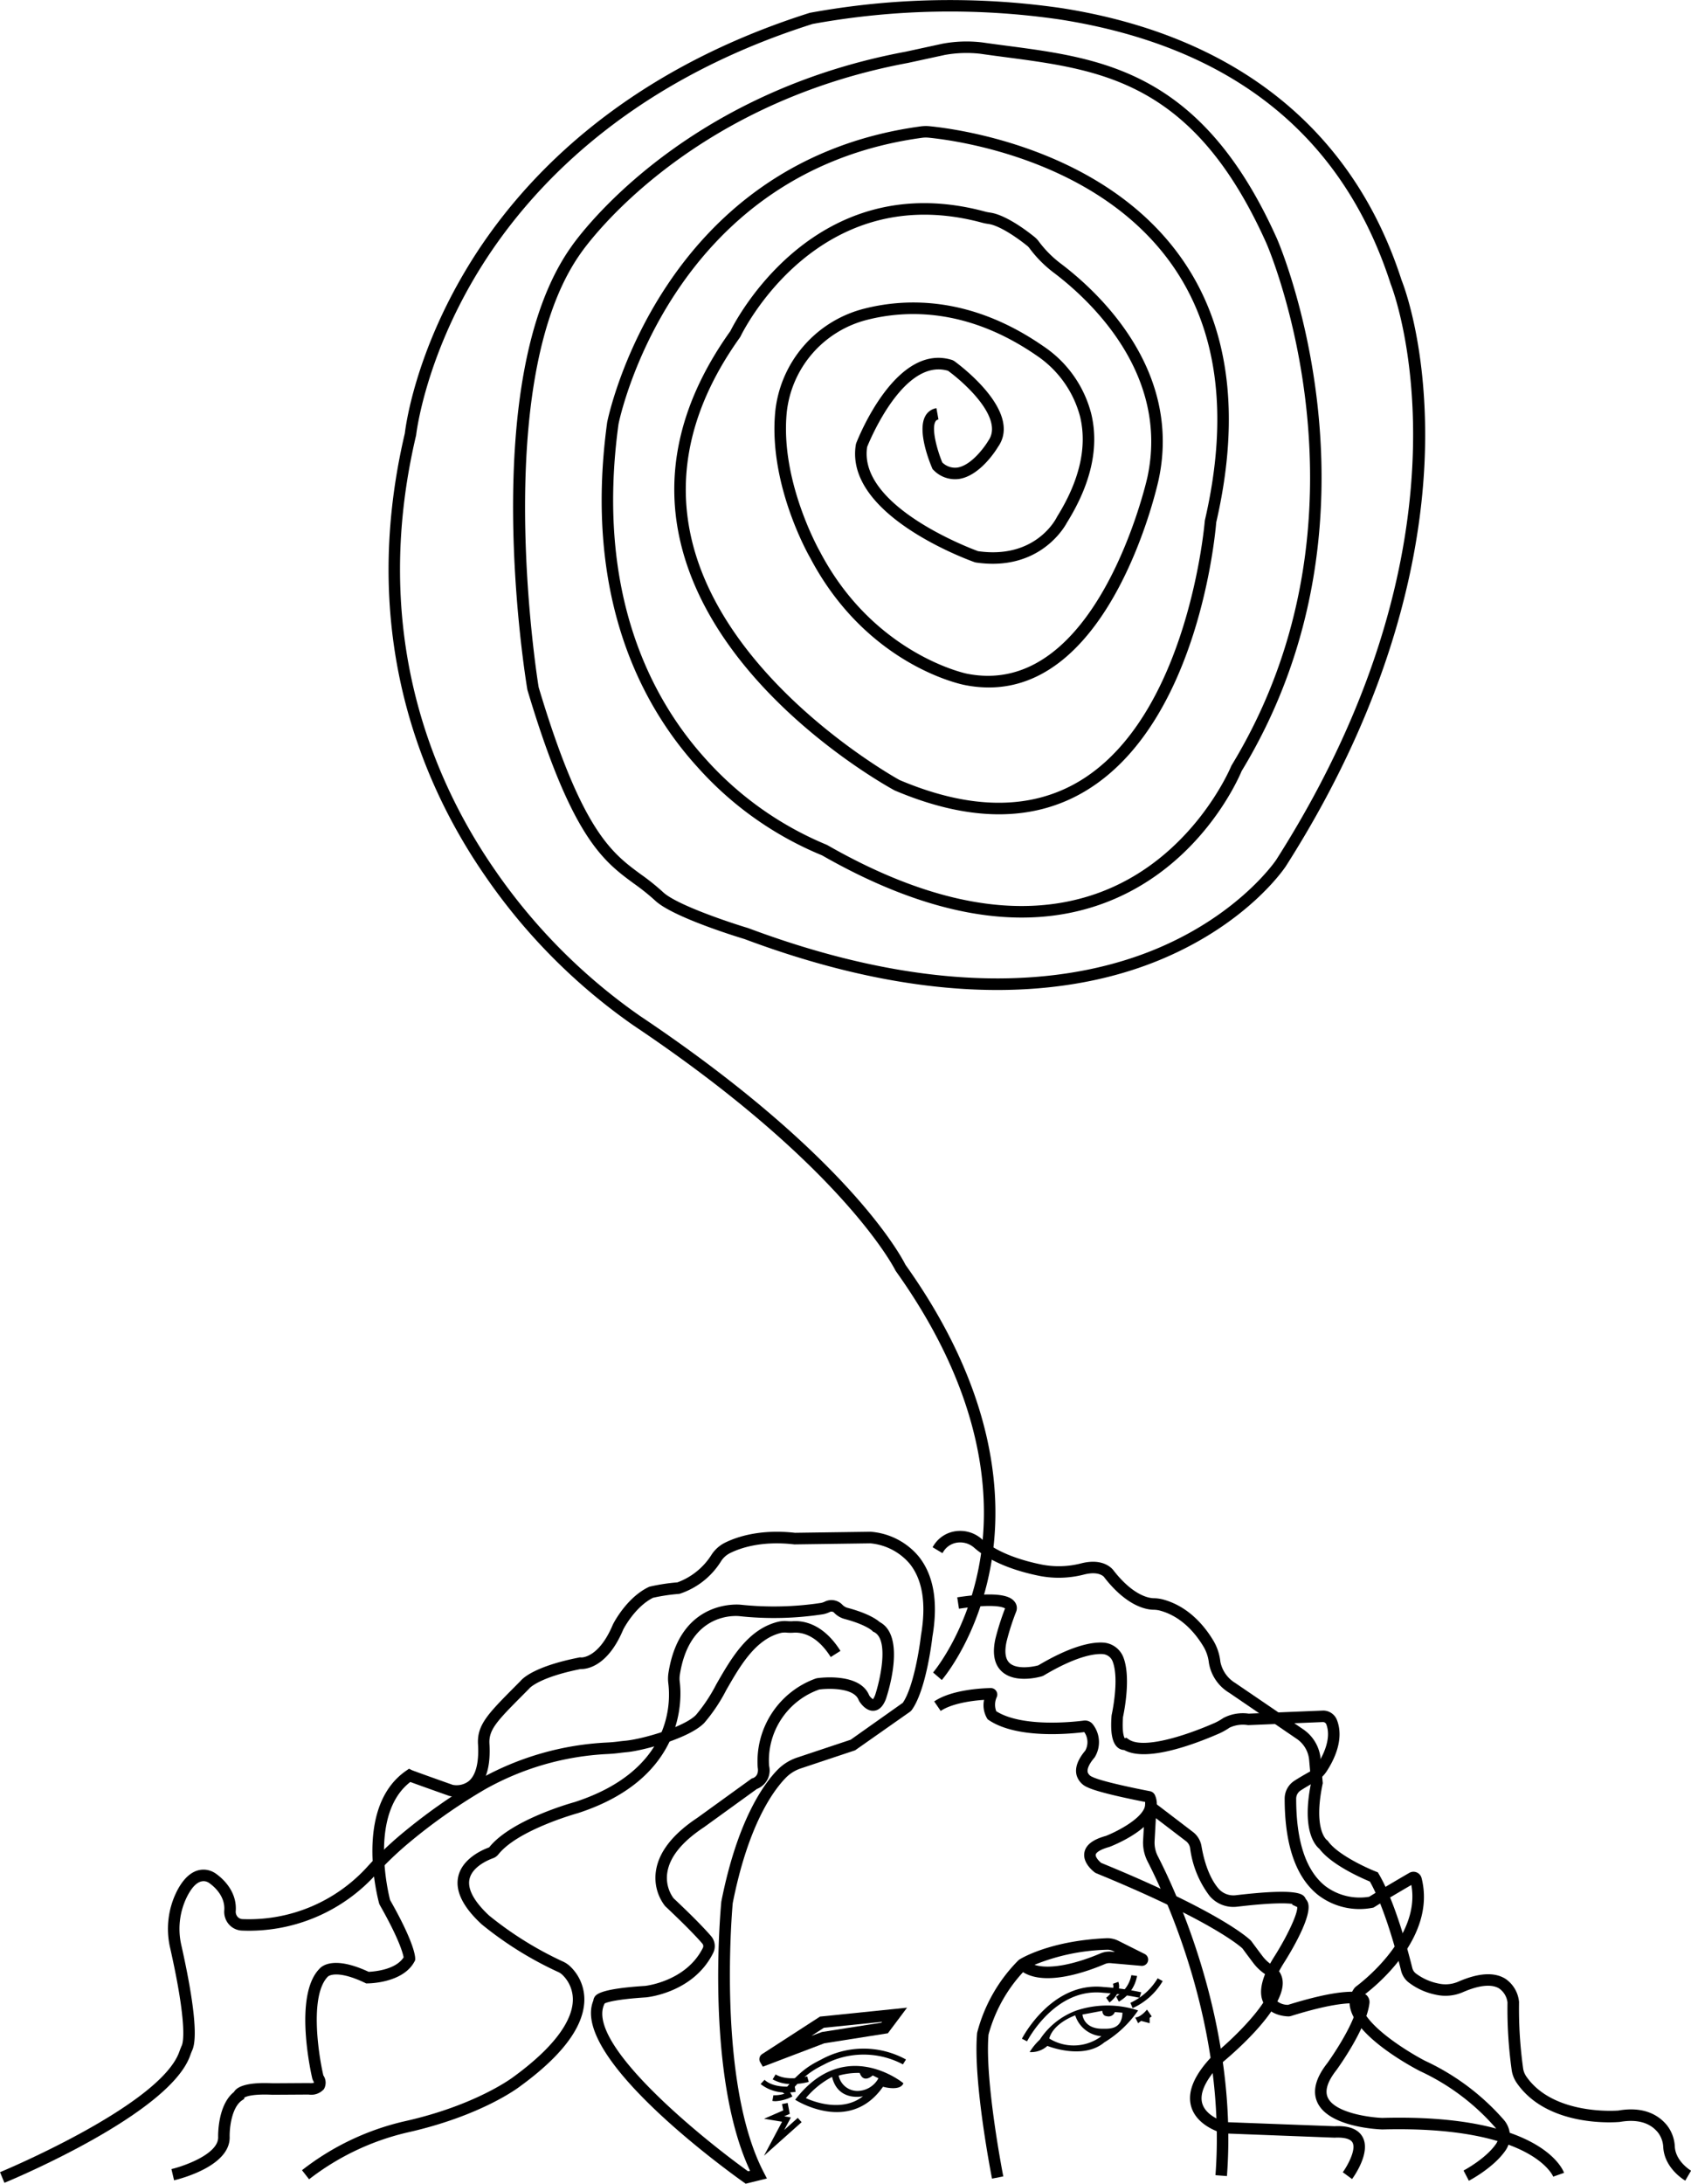 <svg xmlns="http://www.w3.org/2000/svg" width="293.807" height="379.314" viewBox="0 0 293.807 379.314"><defs><style>.a{fill:#040506;}</style></defs><g transform="translate(-14.031 -18.321)"><path d="M14.8,397.48l-.764-1.848c.278-.115,27.833-11.588,31.146-20.906.133-.374.277-.744.439-1.107.2-.446,1.037-3.351-2.031-16.956a14.582,14.582,0,0,1,1.2-9.894c1.747-3.376,3.757-3.849,5.134-3.65a3.82,3.82,0,0,1,1.685.708c1.1.792,3.626,3.005,3.382,6.454a1.334,1.334,0,0,0,.319.991,1.183,1.183,0,0,0,.852.4A27.778,27.778,0,0,0,78,342.418a60.865,60.865,0,0,1,5.424-5.221,98.551,98.551,0,0,1,13.9-9.811,50.165,50.165,0,0,1,22.291-6.393c.644-.033,1.283-.092,1.9-.174.415-.055.831-.1,1.247-.138,3.022-.3,10.16-2.382,12.194-4.474a28.174,28.174,0,0,0,3.508-5.28c2.607-4.555,5.56-9.718,10.912-10.937a5.361,5.361,0,0,1,1.544-.07,5.555,5.555,0,0,0,.762.012c1.825-.142,5.328.322,8.378,5.151l-1.691,1.068c-2.487-3.938-5.152-4.339-6.523-4.225a7.5,7.5,0,0,1-1.042-.008,3.8,3.8,0,0,0-.983.021c-4.5,1.024-7.219,5.783-9.621,9.981a29.318,29.318,0,0,1-3.81,5.681c-2.619,2.694-10.647,4.8-13.351,5.063-.474.047-.869.086-1.262.137-.667.089-1.359.153-2.057.19a48.107,48.107,0,0,0-21.4,6.13,96.273,96.273,0,0,0-13.605,9.607,58.841,58.841,0,0,0-5.247,5.051,29.749,29.749,0,0,1-23.395,9.887,3.181,3.181,0,0,1-2.255-1.064,3.31,3.31,0,0,1-.821-2.462c.173-2.446-1.73-4.1-2.556-4.69a1.826,1.826,0,0,0-.8-.352c-1.068-.146-2.1.717-3.07,2.589a12.575,12.575,0,0,0-1.029,8.536C47.74,366,48.4,372.3,47.442,374.436c-.141.314-.265.633-.379.959C43.452,385.546,15.964,397,14.8,397.48Z"/><path d="M143.594,397.635l-.371-.263c-3.123-2.22-30.155-21.8-26.1-31.548a1.267,1.267,0,0,1,.111-.428c.257-.558.735-1.6,8.871-2.12.041,0,7.13-.758,10.044-6.6a.676.676,0,0,0-.084-.745c-.9-1.046-2.748-3.017-6.424-6.471l-.075-.078a7.992,7.992,0,0,1-1.578-6c.463-3.313,2.895-6.448,7.231-9.32l9.426-6.815.169-.049c.253-.082,1.113-.475.866-1.874a15.288,15.288,0,0,1,10.079-15.438l.218-.058c.3-.045,7.435-1.059,9.07,2.972a2.121,2.121,0,0,0,.673.681,4.438,4.438,0,0,0,.363-.727c.8-2.4,2.522-9.647-.213-10.951l-.175-.083-.131-.143h0s-1.11-1.063-4.782-2.037a3.994,3.994,0,0,1-1.767-1.022.637.637,0,0,0-.826-.179,4.72,4.72,0,0,1-1.173.383,56.111,56.111,0,0,1-14.462.334c-.381-.046-8.668-.92-10.4,10.16a4.563,4.563,0,0,0-.016,1.269c.344,2.735,1.1,16.691-17.7,22.782-.148.042-10.406,2.882-13.805,7.152a2.077,2.077,0,0,1-.933.675c-.848.307-3.66,1.48-4.107,3.685-.347,1.715.846,3.892,3.449,6.3a60.8,60.8,0,0,0,12.707,7.922,4.644,4.644,0,0,1,1.393.928,7.911,7.911,0,0,1,2.395,6.311c-.322,4.458-4.069,9.328-11.139,14.475-.245.191-6.751,5.168-19.721,8.05a44.219,44.219,0,0,0-16.943,8.1l-1.232-1.576A45.416,45.416,0,0,1,84.279,386.8c12.459-2.77,18.858-7.641,18.922-7.69,8.209-5.978,10.155-10.377,10.345-13.02a5.937,5.937,0,0,0-1.8-4.736,2.631,2.631,0,0,0-.8-.525,61.589,61.589,0,0,1-13.229-8.256c-3.224-2.975-4.587-5.72-4.087-8.192.653-3.229,4.292-4.773,5.391-5.169,3.85-4.822,14.4-7.74,14.842-7.862,16.825-5.451,16.72-17.159,16.287-20.618a6.555,6.555,0,0,1,.024-1.825c2.04-13.044,12.5-11.853,12.6-11.839a54.7,54.7,0,0,0,13.9-.317,2.775,2.775,0,0,0,.678-.232,2.628,2.628,0,0,1,3.065.574,1.972,1.972,0,0,0,.875.512c3.616.961,5.119,2.057,5.583,2.467,4.6,2.429,1.464,12.234,1.087,13.355-.492,1.294-1.188,1.972-2.081,2.051-1.4.133-2.406-1.4-2.591-1.711l-.079-.163c-.8-2.133-5.2-2.031-6.833-1.814a13.075,13.075,0,0,0-8.722,13.25,3.428,3.428,0,0,1-2.109,4.018l-9.193,6.648c-3.852,2.551-5.988,5.207-6.383,7.913a5.99,5.99,0,0,0,1.085,4.429c3.708,3.484,5.592,5.5,6.521,6.576a2.673,2.673,0,0,1,.359,2.944c-3.417,6.856-11.341,7.673-11.677,7.7-5.086.328-6.693.83-7.163,1.044l-.056.115c-3.293,6.8,16.554,23.011,24.964,29.048l.35-.085c-7.809-16.649-5.115-45.513-4.994-46.762,2.764-14,7.283-20.321,9.732-22.854a8.56,8.56,0,0,1,3.438-2.159l9.3-3.1,9.058-6.411c1.811-2.618,2.893-9.318,3.16-11.718.945-5.493.281-9.661-1.966-12.45a10.178,10.178,0,0,0-6.826-3.536l-13.2.185-.064-.007c-5.748-.66-9.461.682-11.162,1.542a3.962,3.962,0,0,0-1.488,1.341,13.341,13.341,0,0,1-7.21,5.7l-.173.026a31.842,31.842,0,0,0-4.457.668c-3.167,1.579-5.155,5.455-5.175,5.494-2.753,6.587-6.485,6.923-7.416,6.889-7.222,1.435-8.871,3.319-8.886,3.338l-.076.086-1.035,1.044c-4.48,4.513-5.99,6.034-5.844,8.513.229,3.9-.57,6.614-2.375,8.078a5.506,5.506,0,0,1-4.62.972c-2.142-.757-5.406-1.916-6.752-2.417-7.139,5.5-3.873,19.108-3.517,20.5,4.23,7.446,4.379,9.824,4.366,10.228l-.008.227-.1.2c-1.978,3.79-7.944,3.833-8.2,3.833h-.226l-.2-.1c-5-2.384-6.409-1.112-6.422-1.1-3.2,3.208-1.691,13.359-.805,17.179a2.229,2.229,0,0,1,.1,2.386,2.939,2.939,0,0,1-2.662.941l-6.253.038c-3.53-.173-4.636.32-4.912.494l-.022.215-.384.263c-1.857,1.27-2.178,4.989-2.145,6.315.165,5.107-8.651,7.333-9.656,7.571l-.46-1.948c2.136-.5,8.212-2.613,8.117-5.565-.007-.237-.116-5.557,2.751-7.829.457-.829,2.014-1.747,6.755-1.515l6.31-.039.059.006a2.338,2.338,0,0,0,.781-.055,1.9,1.9,0,0,0-.189-.43l-.1-.259c-.14-.588-3.357-14.436,1.237-19.109.455-.523,2.544-2.263,8.545.53.933-.041,4.694-.34,6.075-2.514-.115-.656-.74-3.122-4.143-9.1l-.1-.227c-.189-.681-4.528-16.745,4.7-23.1l.487-.336.528.265c.014,0,.738.3,7.052,2.532h0a3.474,3.474,0,0,0,2.779-.63c1.247-1.027,1.808-3.238,1.623-6.4-.2-3.372,1.739-5.324,6.421-10.04l1-1.008c.4-.48,2.539-2.543,10.153-4.038l.165-.033.166.024c.01,0,3.05.206,5.533-5.729.123-.251,2.376-4.663,6.222-6.508l.2-.073a34.062,34.062,0,0,1,4.79-.734,11.808,11.808,0,0,0,5.952-4.845,5.978,5.978,0,0,1,2.247-2.014c1.9-.956,6-2.451,12.229-1.75l13.122-.183a12.031,12.031,0,0,1,8.336,4.254c2.641,3.257,3.451,7.971,2.409,14.012-.033.32-1.053,9.278-3.62,12.75l-.227.222-9.577,6.726-9.438,3.145a6.566,6.566,0,0,0-2.633,1.654c-2.3,2.375-6.544,8.359-9.194,21.754-.015.209-2.868,30.783,5.354,46.691l.585,1.132ZM56.4,382.74Zm12.2-2.541Z"/><path d="M248.951,396.824l-1.614-1.181c.84-1.151,2.358-3.927,1.691-5.159-.463-.855-2.156-.9-3.124-.846l-19.358-.745c-.185-.046-4.554-1.176-5.554-4.678-.727-2.55.547-5.54,3.789-8.884l.086-.079c3.97-3.234,10.2-9.508,10.031-12.58a1.473,1.473,0,0,0-.759-1.24,8.738,8.738,0,0,1-2.307-2.079c-.6-.795-1.349-1.792-1.93-2.59-.489-.451-5.685-4.982-25.421-13.062l-.208-.116c-.223-.162-2.166-1.629-1.831-3.481.238-1.313,1.458-2.255,3.728-2.88,1.485-.578,5.782-2.639,6.7-4.842a1.758,1.758,0,0,0,.128-1.059c-2.377-.463-8.183-1.651-10-2.539a3.252,3.252,0,0,1-1.907-2.094c-.334-1.261.17-2.7,1.5-4.281a3.042,3.042,0,0,0-.17-3.219c-2.893.362-11.8,1.147-16.609-2.1l-.154-.1-.106-.151a4.532,4.532,0,0,1-.542-3.248c-2.612.167-5.795.738-7.535,1.924l-1.127-1.652c2.988-2.038,8.266-2.293,9.813-2.322h.013a1.126,1.126,0,0,1,1.053,1.543,3.162,3.162,0,0,0-.1,2.481c4.506,2.841,13.44,1.855,15.208,1.626a1.712,1.712,0,0,1,1.593.673,5.026,5.026,0,0,1,.312,5.687l-.075.1c-.884,1.038-1.29,1.934-1.142,2.522a1.3,1.3,0,0,0,.733.766l.1.044c1.408.713,6.93,1.888,9.972,2.47a1.209,1.209,0,0,1,.879.7,3.737,3.737,0,0,1,.009,3.009c-1.41,3.384-7.258,5.715-7.92,5.97-1.685.468-2.321.993-2.385,1.338-.074.4.48,1.065.951,1.44,21.2,8.69,25.829,13.315,26.015,13.508l.091.108c.582.8,1.35,1.821,1.961,2.632a6.786,6.786,0,0,0,1.792,1.6,3.474,3.474,0,0,1,1.675,2.81c.282,5.028-9.386,13.115-10.718,14.2-2.638,2.735-3.766,5.117-3.263,6.9.614,2.171,3.482,3.108,4.029,3.268l18.946.712c2.471-.136,4.147.5,4.9,1.894C252.234,392.208,249.292,396.359,248.951,396.824Zm-35.5-65.414.009,0Z"/><path d="M283.9,396.41c-.034-.09-3.653-8.887-29.705-8.2-1-.035-9.3-.452-11.269-4.684-.9-1.935-.322-4.229,1.712-6.823.028-.039,4.64-6.391,5.3-10.333-1.041-.174-4.063-.219-11.672,2.158l-.279.046c-.142-.006-3.1.035-4.347-2.193-1.07-1.912-.427-4.73,1.91-8.376,2.257-3.587,4.013-7.433,3.865-8.432l-.9-.419.077-.12c-1.035-.146-3.567-.23-9.6.483a5.418,5.418,0,0,1-4.791-1.861,17.319,17.319,0,0,1-3.388-8.319,1.9,1.9,0,0,0-.715-1.2l-5.239-4-.219,3.952a5.2,5.2,0,0,0,.562,2.659c3.318,6.458,13.988,29.553,12.006,55.559l-1.994-.152c1.941-25.483-8.534-48.153-11.791-54.494a7.186,7.186,0,0,1-.779-3.682l.426-7.723,8.241,6.289a3.9,3.9,0,0,1,1.472,2.444c.7,4.051,1.988,6.242,2.943,7.367a3.443,3.443,0,0,0,3.031,1.17c10.951-1.294,11.663-.162,12.045.447a1.318,1.318,0,0,1,.11.223,1.792,1.792,0,0,1,.4.717c.686,2.33-2.946,8.365-4.075,10.159-1.854,2.893-2.512,5.137-1.857,6.32a3.04,3.04,0,0,0,2.446,1.173c8.056-2.5,11.524-2.494,13.01-2.042a1.619,1.619,0,0,1,1.136,1.727c-.5,4.431-5.53,11.362-5.744,11.655-1.553,1.98-2.048,3.576-1.493,4.772,1.231,2.655,7.25,3.448,9.464,3.529,27.725-.746,31.438,9.119,31.581,9.538Z"/><path d="M269.245,397.12l-.925-1.774c.039-.019,3.861-2.037,5.65-4.639a2.347,2.347,0,0,0-.149-2.846,39.239,39.239,0,0,0-13.06-9.783c-1.147-.59-10.957-5.775-12.125-10.916a4.176,4.176,0,0,1,.757-3.55l.217-.211c.116-.083,11.377-8.247,9.636-17.658-1.613.939-4.458,2.611-6.416,3.833l-.137.086-.159.038a11.814,11.814,0,0,1-9.454-2.187c-3.874-3.053-5.839-8.694-5.842-16.766a3.7,3.7,0,0,1,1.7-3.11c.684-.443,1.6-.985,2.719-1.609a3.381,3.381,0,0,0,1.173-1.079c.835-1.261,2.666-4.481,1.634-7.138a.634.634,0,0,0-.59-.367l-12.975.535-.091-.013a5.437,5.437,0,0,0-3.14.448,11.683,11.683,0,0,1-1.766,1c-4.608,2.015-12.754,5.007-16.546,2.889a1.789,1.789,0,0,1-1.029-.359c-1.03-.768-1.4-2.554-1.164-5.619l.022-.143c.013-.06,1.355-6.116.18-9.225a2,2,0,0,0-1.742-1.32c-1.349-.084-4.487.282-10.28,3.741l-.226.1c-.475.143-4.708,1.329-7.034-.824-1.293-1.2-1.666-3.1-1.108-5.65a44.454,44.454,0,0,1,1.682-5.3c-.342-.218-1.93-.863-8.009.054l-.3-1.978c7.593-1.142,9.342-.09,10,.8a1.744,1.744,0,0,1,.207,1.769,42.183,42.183,0,0,0-1.635,5.114c-.388,1.779-.215,3.042.52,3.724,1.219,1.134,3.911.705,4.99.41,5.878-3.49,9.4-4.079,11.322-3.952a4.026,4.026,0,0,1,3.484,2.609c1.324,3.5.084,9.524-.084,10.3-.194,2.6.155,3.462.3,3.707l.269-.1.433.3c2.4,1.653,9.29-.4,14.941-2.87a10.072,10.072,0,0,0,1.465-.837,7.239,7.239,0,0,1,4.427-.773l12.8-.527a2.561,2.561,0,0,1,2.537,1.641c1.322,3.4-.58,7.078-1.83,8.965a5.385,5.385,0,0,1-1.866,1.722c-1.083.6-1.959,1.122-2.605,1.541a1.707,1.707,0,0,0-.785,1.432c0,7.411,1.7,12.517,5.058,15.177a9.939,9.939,0,0,0,7.63,1.859c2.28-1.417,5.614-3.363,6.964-4.148a1.455,1.455,0,0,1,2.139.908c2.683,10.553-8.658,19.309-10.123,20.388a2.141,2.141,0,0,0-.32,1.788c.817,3.594,8.26,8.123,11.06,9.566a41.214,41.214,0,0,1,13.7,10.281,4.35,4.35,0,0,1,.273,5.273C273.544,394.857,269.42,397.029,269.245,397.12Zm-80.51-99.607a.3.3,0,0,0-.015.032Z"/><path d="M306.84,397.1c-.147-.084-3.6-2.114-3.821-5.781a4.493,4.493,0,0,0-.917-2.572c-1.407-1.742-3.641-2.362-6.632-1.844-.588.059-12.5,1.057-17.907-6.772a5.349,5.349,0,0,1-.853-2.052,76.68,76.68,0,0,1-.757-11.928h0a3.448,3.448,0,0,0-1.458-2.438c-1.314-.794-3.487-.571-6.281.648a7.6,7.6,0,0,1-4.752.436,11.433,11.433,0,0,1-4.8-2.218,3.728,3.728,0,0,1-1.2-1.97c-.611-2.48-2.778-10.793-5.419-15.46-1.387-.574-6.663-2.887-8.765-5.676-.768-.621-3.133-3.276-1.439-11.519l-.346-3.909a4.967,4.967,0,0,0-2.16-3.684l-11.739-8.005a7.5,7.5,0,0,1-3.522-5.2,7.01,7.01,0,0,0-.968-2.87c-1.384-2.286-3.822-5.22-7.586-6.215a4.739,4.739,0,0,0-1.115-.134c-1.26-.029-4.6-.629-8.461-5.571l-.066-.094c-.017-.021-.838-1.128-3.507-.45a17.533,17.533,0,0,1-7.7.24c-3.427-.684-8.18-2.091-11.378-4.9a3.673,3.673,0,0,0-2.889-.895,3.381,3.381,0,0,0-2.4,1.482c-.074.111-.149.23-.224.356l-1.715-1.031c.093-.154.185-.3.279-.441a5.358,5.358,0,0,1,3.807-2.349,5.672,5.672,0,0,1,4.467,1.375c2.864,2.513,7.262,3.8,10.449,4.438a15.521,15.521,0,0,0,6.815-.217c3.8-.965,5.355.853,5.654,1.267,3.419,4.372,6.157,4.769,6.916,4.786a6.708,6.708,0,0,1,1.582.2c4.41,1.166,7.212,4.512,8.786,7.114a8.994,8.994,0,0,1,1.245,3.7,5.594,5.594,0,0,0,2.6,3.717l11.8,8.045a6.965,6.965,0,0,1,3.026,5.16l.371,4.2-.031.145c-1.649,7.869.7,9.7.727,9.714l.13.1.126.154c1.619,2.268,6.535,4.551,8.293,5.24l.321.125.176.3c2.853,4.838,5.165,13.689,5.805,16.286a1.733,1.733,0,0,0,.552.922,9.615,9.615,0,0,0,3.972,1.8,5.589,5.589,0,0,0,3.494-.323c3.483-1.517,6.222-1.688,8.142-.509a5.436,5.436,0,0,1,2.394,4.061,74.985,74.985,0,0,0,.724,11.626,3.345,3.345,0,0,0,.534,1.289c4.737,6.861,15.887,5.935,16,5.926,4.606-.8,7.148.956,8.45,2.571a6.469,6.469,0,0,1,1.357,3.708c.156,2.6,2.8,4.152,2.823,4.168Z"/><path d="M186.392,396.751c-.135-.687-3.315-16.9-2.594-25.253l.017-.115a27.622,27.622,0,0,1,7.142-12.537l.178-.144c.208-.133,5.21-3.262,15.1-3.708a4.236,4.236,0,0,1,2.1.441l4.59,2.3a1.088,1.088,0,0,1-.575,2.056l-5.375-.469a1.987,1.987,0,0,0-.957.152c-3.057,1.306-10.252,3.906-14.236,1.414a25.969,25.969,0,0,0-6,10.85c-.674,8.1,2.536,24.465,2.57,24.629Zm7.377-37.139c2.815.92,7.548-.307,11.466-1.983a4.052,4.052,0,0,1,1.915-.3l.6.052-.3-.153a2.217,2.217,0,0,0-1.113-.232A35.713,35.713,0,0,0,193.769,359.612Z"/><path d="M146.568,377.312l-.481-.832a1.057,1.057,0,0,1,.367-1.366l10.05-6.508,15.124-1.547-3.333,4.446-11.048,1.74Zm10.618-6.765-2.177,1.41,1.824-.672,10.348-1.629.107-.142Z"/><path d="M150.788,382.38l-.785-.619c3.014-3.825,4.918-4.791,6.759-5.725a15.3,15.3,0,0,1,14.682.023l-.533.846a14.574,14.574,0,0,0-13.7.022C155.39,377.854,153.666,378.728,150.788,382.38Z"/><path d="M151.676,380.325a6.606,6.606,0,0,1-3.4-.818l.516-.855c2.113,1.274,5.448.345,5.481.334l.276.961A11.44,11.44,0,0,1,151.676,380.325Z"/><path d="M150.816,381.778a6.929,6.929,0,0,1-4.629-1.455l.677-.736c1.772,1.632,5.21,1.111,5.245,1.106l.156.988A9.986,9.986,0,0,1,150.816,381.778Z"/><path d="M148.793,383.3a3.138,3.138,0,0,1-.567-.049l.182-.984a5.4,5.4,0,0,0,2.825-.665l.475.88A7.143,7.143,0,0,1,148.793,383.3Z"/><path d="M192.478,372.9l-.893-.45c.05-.1,5.131-9.982,14.225-8.98a44.9,44.9,0,0,1,6.509.916l-.3.955a45.255,45.255,0,0,0-6.3-.875C197.306,363.538,192.526,372.806,192.478,372.9Z"/><path d="M206.8,366.152l-.577-.817c.017-.012,1.619-1.169,1.178-2.438l.945-.328C209.03,364.55,206.887,366.087,206.8,366.152Z"/><path d="M208.423,366.007l-.464-.885a5.464,5.464,0,0,0,2.64-3.713l.99.14A6.376,6.376,0,0,1,208.423,366.007Z"/><path d="M210.819,367.137l-.381-.925a10.783,10.783,0,0,0,4.735-4.259l.873.486A11.615,11.615,0,0,1,210.819,367.137Z"/><path class="a" d="M213.316,367.391s-1.075,1.362-2.043,1.362l.5,1,.52-.394,1.487.394v-.931l.358-.251Z"/><path d="M177.667,310.14l-1.514-1.305c.059-.07,5.946-7.029,8.076-19.029,1.965-11.08,1.038-28.868-14.546-50.685l-.087-.146c-.086-.179-9.095-18.154-45.448-42.5a102.054,102.054,0,0,1-25.864-26.061C87.4,154.666,76.152,128.552,84.373,93.573c.129-1.129,1.734-13.711,10.895-28.847,8.658-14.307,26-33.584,59.447-44.173a134.985,134.985,0,0,1,43.629-.841c30.305,4.7,50.778,21.053,59.209,47.281.153.365,4.4,10.885,4.079,28.784-.3,16.458-4.733,42.483-24.182,73-.268.408-6.552,9.77-21.374,16.064-13.59,5.775-37.236,9.867-72.7-3.41-.441-.13-12.348-3.716-15.49-6.656a37.965,37.965,0,0,0-3.678-2.949c-5.338-3.919-10.859-7.971-18.525-33.613l-.029-.122c-.365-2.184-8.761-53.759,7.588-76.849C113.4,61,131.142,34.79,171.4,27.3l6.371-1.384a22.833,22.833,0,0,1,6.886-.23c1.444.207,2.886.4,4.327.587,16.678,2.2,33.925,4.472,46.924,33.527.212.478,20.844,48.029-6.144,92.447-.587,1.415-7.5,17.266-24.719,23.242-13.685,4.75-29.9,1.857-48.189-8.593a59.136,59.136,0,0,1-21.7-15.4c-9.442-10.407-19.817-29.234-15.631-59.819.094-.5,9.119-45.225,54.451-51.4a6.745,6.745,0,0,1,1.607-.028c4.9.486,30.041,3.858,43.5,22.615,8.494,11.839,10.6,27.38,6.265,46.192-.183,2.245-3.161,34.779-22.575,46.575-9.086,5.52-20.293,5.515-33.307-.014-1.355-.73-31.245-17.21-37.253-43.336-2.8-12.173.135-24.44,8.725-36.462.882-1.789,14.78-28.763,44.345-20.718a6.609,6.609,0,0,0,.673.131,7.611,7.611,0,0,1,.963.2c2.614.762,5.674,3.09,6.868,4.056a4.174,4.174,0,0,1,.743.787,19.038,19.038,0,0,0,3.9,3.9c6.462,4.908,21.043,18.388,16.9,37.524-.343,1.562-8.173,36.034-29.495,36.037a21.408,21.408,0,0,1-4.251-.439c-.684-.135-17.023-3.53-26.808-22.121-.279-.481-7.258-12.736-6.049-25.345a20.625,20.625,0,0,1,15.534-17.913c7.213-1.822,18.447-2.173,30.989,6.5a20.124,20.124,0,0,1,8.381,11.775c1.4,5.794-.02,12.149-4.211,18.89-.416.79-4.813,8.569-15.849,6.943l-.187-.047c-.928-.327-22.7-8.16-20.648-20.456l.053-.195c.278-.72,6.9-17.615,16.719-14.46l.275.139c.494.353,12.046,8.712,7.654,14.935-.077.136-2.98,5.026-6.8,5.576a5.185,5.185,0,0,1-4.415-1.555l-.153-.143-.083-.192c-.447-1.047-2.607-6.4-1.2-9.007a2.674,2.674,0,0,1,1.947-1.4l.353,1.968a.684.684,0,0,0-.539.381c-.681,1.261.27,4.82,1.2,7.074a3.158,3.158,0,0,0,2.606.895c2.377-.34,4.708-3.494,5.406-4.68,2.705-3.839-4.023-9.96-7.007-12.131-7.631-2.257-13.537,11.931-14.057,13.226-1.572,10.24,17.783,17.562,19.269,18.107,9.991,1.422,13.543-5.609,13.689-5.91l.051-.093c3.906-6.27,5.248-12.113,3.99-17.369a18.436,18.436,0,0,0-7.526-10.592c-11.978-8.274-22.6-7.956-29.416-6.236A18.622,18.622,0,0,0,150.72,90.017c-1.149,11.979,5.739,24.068,5.808,24.188,9.34,17.744,25.29,21.094,25.45,21.126,22.658,4.588,31.315-33.675,31.4-34.062,3.895-18.011-10-30.83-16.159-35.506a21.038,21.038,0,0,1-4.311-4.315,2.155,2.155,0,0,0-.382-.409c-.86-.695-3.842-3.013-6.172-3.692a5.827,5.827,0,0,0-.719-.144,8.258,8.258,0,0,1-.883-.176c-28.815-7.838-41.921,19.448-42.05,19.725l-.093.16c-8.277,11.554-11.122,23.3-8.454,34.91,5.8,25.242,35.871,41.828,36.174,41.993,12.3,5.22,22.893,5.27,31.4.106,18.807-11.422,21.6-44.762,21.63-45.1l.022-.148c4.225-18.259,2.232-33.281-5.924-44.648C204.5,45.97,180.134,42.707,175.382,42.236a4.885,4.885,0,0,0-1.141.019c-43.882,5.978-52.664,49.3-52.747,49.741-4.067,29.718,5.952,47.993,15.074,58.081a57.945,57.945,0,0,0,21.039,14.96l.165.076c17.788,10.18,33.465,13.035,46.592,8.491,16.785-5.811,23.51-22.024,23.576-22.187l.073-.146c26.492-43.522,6.275-90.194,6.067-90.66C221.539,32.577,205.6,30.476,188.721,28.252c-1.447-.191-2.9-.383-4.349-.591a21.31,21.31,0,0,0-6.178.2l-6.4,1.39c-39.412,7.337-56.728,32.856-56.9,33.114-15.648,22.1-7.608,73.27-7.275,75.329,7.465,24.947,12.706,28.792,17.775,32.513a40,40,0,0,1,3.861,3.1c2.325,2.175,11.443,5.229,14.76,6.222,34.824,13.035,57.908,9.106,71.151,3.517,14.318-6.042,20.543-15.272,20.6-15.365,36.654-57.509,20.076-99.589,19.9-100.007-8.327-25.9-27.711-41.346-57.639-45.991a132.929,132.929,0,0,0-42.81.8c-32.712,10.361-49.711,29.208-58.2,43.19-9.2,15.163-10.663,28.046-10.677,28.175l-.021.124c-8.071,34.257,2.914,59.826,13.55,75.244A100.014,100.014,0,0,0,125.238,194.8c36.045,24.135,45.367,41.715,46.12,43.222,15.983,22.41,16.881,40.78,14.818,52.249C183.928,302.775,177.922,309.845,177.667,310.14Z"/><path class="a" d="M152.187,383.05s9.424,6.091,15.264-2.258c0,0,2.974.86,3.547-.609C171,380.183,160.858,371.8,152.187,383.05Zm1.863-.287a15.06,15.06,0,0,1,4.551-3.683c1.039,4.379,5.374,3.361,5.374,3.361C159.891,385.666,154.05,382.763,154.05,382.763Zm8.922-1.242a3.336,3.336,0,0,1-3.225-2.663,12.38,12.38,0,0,1,3.655-.466c.681,1.935,2.258.43,2.258.43l1,.5A4.209,4.209,0,0,1,162.972,381.521Z"/><path class="a" d="M201.1,367.535a12.864,12.864,0,0,0-6.414,5.088,10.037,10.037,0,0,0-1.755,2.15,4.207,4.207,0,0,0,3.081-1.075s6.163,2.508,9.89-.609a19.3,19.3,0,0,0,5.876-5.554A17.127,17.127,0,0,0,201.1,367.535Zm-4.765,4.873c.752-2.723,4.514-4.013,4.514-4.013a5.227,5.227,0,0,0,4.551,3.619A8.033,8.033,0,0,1,196.332,372.408Zm9.208-1.69c-3.288-.013-3.439-2.468-3.439-2.468l3.439-.644c.108.93.632.9.968.968a1.163,1.163,0,0,0,1.218-.753l1.326.108C208.98,370.885,206.759,370.723,205.54,370.718Z"/><path d="M146.773,392.773l3.141-5.9-3.129-.521,3.331-1.451-.212-1.107.982-.187.361,1.893-.969.422,1.171.2-1.159,2.178,2.351-2.1.666.746Z"/></g></svg>